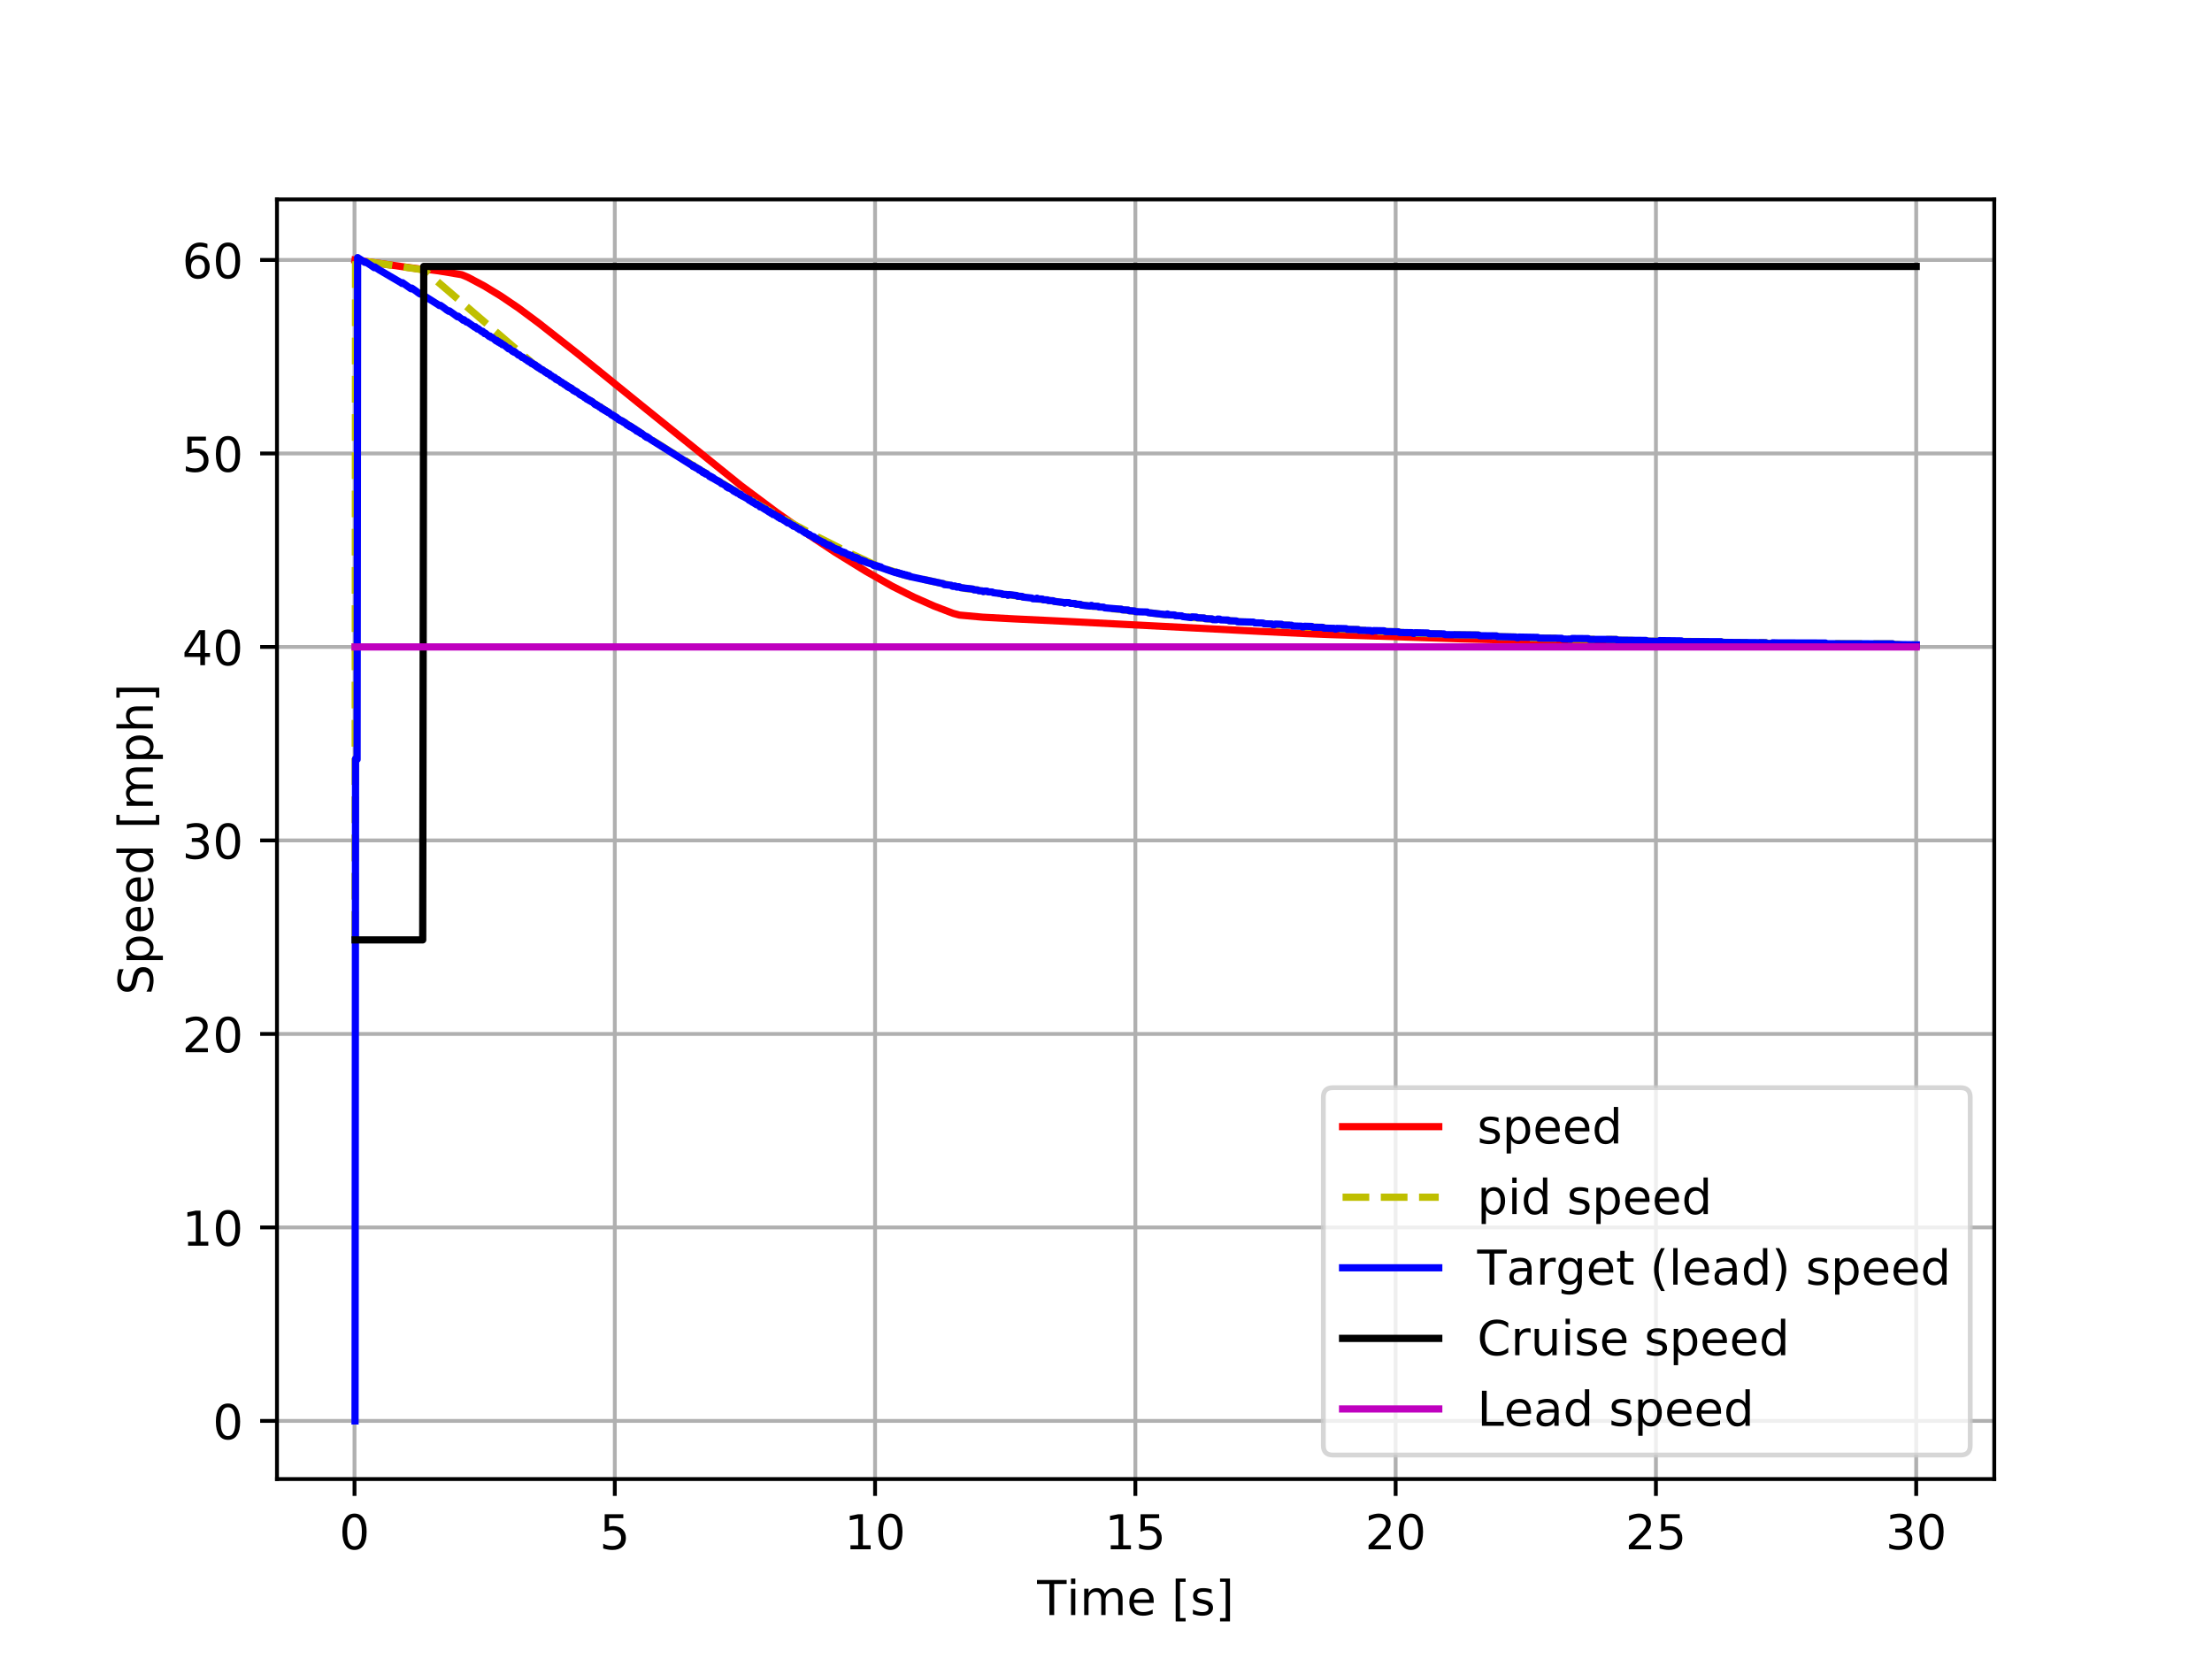 <?xml version="1.0" encoding="utf-8" standalone="no"?>
<!DOCTYPE svg PUBLIC "-//W3C//DTD SVG 1.1//EN"
  "http://www.w3.org/Graphics/SVG/1.1/DTD/svg11.dtd">
<!-- Created with matplotlib (http://matplotlib.org/) -->
<svg height="345pt" version="1.1" viewBox="0 0 460 345" width="460pt" xmlns="http://www.w3.org/2000/svg" xmlns:xlink="http://www.w3.org/1999/xlink">
 <defs>
  <style type="text/css">
*{stroke-linecap:butt;stroke-linejoin:round;}
  </style>
 </defs>
 <g id="figure_1">
  <g id="patch_1">
   <path d="M 0 345.6 
L 460.8 345.6 
L 460.8 0 
L 0 0 
z
" style="fill:#ffffff;"/>
  </g>
  <g id="axes_1">
   <g id="patch_2">
    <path d="M 57.6 307.584 
L 414.72 307.584 
L 414.72 41.472 
L 57.6 41.472 
z
" style="fill:#ffffff;"/>
   </g>
   <g id="matplotlib.axis_1">
    <g id="xtick_1">
     <g id="line2d_1">
      <path clip-path="url(#p22acfefe07)" d="M 73.724 307.584 
L 73.724 41.472 
" style="fill:none;stroke:#b0b0b0;stroke-linecap:square;stroke-width:0.8;"/>
     </g>
     <g id="line2d_2">
      <defs>
       <path d="M 0 0 
L 0 3.5 
" id="m11b804ab9a" style="stroke:#000000;stroke-width:0.8;"/>
      </defs>
      <g>
       <use style="stroke:#000000;stroke-width:0.8;" x="73.724" xlink:href="#m11b804ab9a" y="307.584"/>
      </g>
     </g>
     <g id="text_1">
      <!-- 0 -->
      <defs>
       <path d="M 31.781 66.406 
Q 24.172 66.406 20.328 58.906 
Q 16.5 51.422 16.5 36.375 
Q 16.5 21.391 20.328 13.891 
Q 24.172 6.391 31.781 6.391 
Q 39.453 6.391 43.281 13.891 
Q 47.125 21.391 47.125 36.375 
Q 47.125 51.422 43.281 58.906 
Q 39.453 66.406 31.781 66.406 
z
M 31.781 74.219 
Q 44.047 74.219 50.516 64.516 
Q 56.984 54.828 56.984 36.375 
Q 56.984 17.969 50.516 8.266 
Q 44.047 -1.422 31.781 -1.422 
Q 19.531 -1.422 13.062 8.266 
Q 6.594 17.969 6.594 36.375 
Q 6.594 54.828 13.062 64.516 
Q 19.531 74.219 31.781 74.219 
z
" id="DejaVuSans-30"/>
      </defs>
      <g transform="translate(70.543 322.182)scale(0.1 -0.1)">
       <use xlink:href="#DejaVuSans-30"/>
      </g>
     </g>
    </g>
    <g id="xtick_2">
     <g id="line2d_3">
      <path clip-path="url(#p22acfefe07)" d="M 127.852 307.584 
L 127.852 41.472 
" style="fill:none;stroke:#b0b0b0;stroke-linecap:square;stroke-width:0.8;"/>
     </g>
     <g id="line2d_4">
      <g>
       <use style="stroke:#000000;stroke-width:0.8;" x="127.852" xlink:href="#m11b804ab9a" y="307.584"/>
      </g>
     </g>
     <g id="text_2">
      <!-- 5 -->
      <defs>
       <path d="M 10.797 72.906 
L 49.516 72.906 
L 49.516 64.594 
L 19.828 64.594 
L 19.828 46.734 
Q 21.969 47.469 24.109 47.828 
Q 26.266 48.188 28.422 48.188 
Q 40.625 48.188 47.75 41.5 
Q 54.891 34.812 54.891 23.391 
Q 54.891 11.625 47.562 5.094 
Q 40.234 -1.422 26.906 -1.422 
Q 22.312 -1.422 17.547 -0.641 
Q 12.797 0.141 7.719 1.703 
L 7.719 11.625 
Q 12.109 9.234 16.797 8.062 
Q 21.484 6.891 26.703 6.891 
Q 35.156 6.891 40.078 11.328 
Q 45.016 15.766 45.016 23.391 
Q 45.016 31 40.078 35.438 
Q 35.156 39.891 26.703 39.891 
Q 22.75 39.891 18.812 39.016 
Q 14.891 38.141 10.797 36.281 
z
" id="DejaVuSans-35"/>
      </defs>
      <g transform="translate(124.67 322.182)scale(0.1 -0.1)">
       <use xlink:href="#DejaVuSans-35"/>
      </g>
     </g>
    </g>
    <g id="xtick_3">
     <g id="line2d_5">
      <path clip-path="url(#p22acfefe07)" d="M 181.979 307.584 
L 181.979 41.472 
" style="fill:none;stroke:#b0b0b0;stroke-linecap:square;stroke-width:0.8;"/>
     </g>
     <g id="line2d_6">
      <g>
       <use style="stroke:#000000;stroke-width:0.8;" x="181.979" xlink:href="#m11b804ab9a" y="307.584"/>
      </g>
     </g>
     <g id="text_3">
      <!-- 10 -->
      <defs>
       <path d="M 12.406 8.297 
L 28.516 8.297 
L 28.516 63.922 
L 10.984 60.406 
L 10.984 69.391 
L 28.422 72.906 
L 38.281 72.906 
L 38.281 8.297 
L 54.391 8.297 
L 54.391 0 
L 12.406 0 
z
" id="DejaVuSans-31"/>
      </defs>
      <g transform="translate(175.616 322.182)scale(0.1 -0.1)">
       <use xlink:href="#DejaVuSans-31"/>
       <use x="63.623" xlink:href="#DejaVuSans-30"/>
      </g>
     </g>
    </g>
    <g id="xtick_4">
     <g id="line2d_7">
      <path clip-path="url(#p22acfefe07)" d="M 236.106 307.584 
L 236.106 41.472 
" style="fill:none;stroke:#b0b0b0;stroke-linecap:square;stroke-width:0.8;"/>
     </g>
     <g id="line2d_8">
      <g>
       <use style="stroke:#000000;stroke-width:0.8;" x="236.106" xlink:href="#m11b804ab9a" y="307.584"/>
      </g>
     </g>
     <g id="text_4">
      <!-- 15 -->
      <g transform="translate(229.743 322.182)scale(0.1 -0.1)">
       <use xlink:href="#DejaVuSans-31"/>
       <use x="63.623" xlink:href="#DejaVuSans-35"/>
      </g>
     </g>
    </g>
    <g id="xtick_5">
     <g id="line2d_9">
      <path clip-path="url(#p22acfefe07)" d="M 290.233 307.584 
L 290.233 41.472 
" style="fill:none;stroke:#b0b0b0;stroke-linecap:square;stroke-width:0.8;"/>
     </g>
     <g id="line2d_10">
      <g>
       <use style="stroke:#000000;stroke-width:0.8;" x="290.233" xlink:href="#m11b804ab9a" y="307.584"/>
      </g>
     </g>
     <g id="text_5">
      <!-- 20 -->
      <defs>
       <path d="M 19.188 8.297 
L 53.609 8.297 
L 53.609 0 
L 7.328 0 
L 7.328 8.297 
Q 12.938 14.109 22.625 23.891 
Q 32.328 33.688 34.812 36.531 
Q 39.547 41.844 41.422 45.531 
Q 43.312 49.219 43.312 52.781 
Q 43.312 58.594 39.234 62.25 
Q 35.156 65.922 28.609 65.922 
Q 23.969 65.922 18.812 64.312 
Q 13.672 62.703 7.812 59.422 
L 7.812 69.391 
Q 13.766 71.781 18.938 73 
Q 24.125 74.219 28.422 74.219 
Q 39.75 74.219 46.484 68.547 
Q 53.219 62.891 53.219 53.422 
Q 53.219 48.922 51.531 44.891 
Q 49.859 40.875 45.406 35.406 
Q 44.188 33.984 37.641 27.219 
Q 31.109 20.453 19.188 8.297 
z
" id="DejaVuSans-32"/>
      </defs>
      <g transform="translate(283.871 322.182)scale(0.1 -0.1)">
       <use xlink:href="#DejaVuSans-32"/>
       <use x="63.623" xlink:href="#DejaVuSans-30"/>
      </g>
     </g>
    </g>
    <g id="xtick_6">
     <g id="line2d_11">
      <path clip-path="url(#p22acfefe07)" d="M 344.36 307.584 
L 344.36 41.472 
" style="fill:none;stroke:#b0b0b0;stroke-linecap:square;stroke-width:0.8;"/>
     </g>
     <g id="line2d_12">
      <g>
       <use style="stroke:#000000;stroke-width:0.8;" x="344.36" xlink:href="#m11b804ab9a" y="307.584"/>
      </g>
     </g>
     <g id="text_6">
      <!-- 25 -->
      <g transform="translate(337.998 322.182)scale(0.1 -0.1)">
       <use xlink:href="#DejaVuSans-32"/>
       <use x="63.623" xlink:href="#DejaVuSans-35"/>
      </g>
     </g>
    </g>
    <g id="xtick_7">
     <g id="line2d_13">
      <path clip-path="url(#p22acfefe07)" d="M 398.487 307.584 
L 398.487 41.472 
" style="fill:none;stroke:#b0b0b0;stroke-linecap:square;stroke-width:0.8;"/>
     </g>
     <g id="line2d_14">
      <g>
       <use style="stroke:#000000;stroke-width:0.8;" x="398.487" xlink:href="#m11b804ab9a" y="307.584"/>
      </g>
     </g>
     <g id="text_7">
      <!-- 30 -->
      <defs>
       <path d="M 40.578 39.312 
Q 47.656 37.797 51.625 33 
Q 55.609 28.219 55.609 21.188 
Q 55.609 10.406 48.188 4.484 
Q 40.766 -1.422 27.094 -1.422 
Q 22.516 -1.422 17.656 -0.516 
Q 12.797 0.391 7.625 2.203 
L 7.625 11.719 
Q 11.719 9.328 16.594 8.109 
Q 21.484 6.891 26.812 6.891 
Q 36.078 6.891 40.938 10.547 
Q 45.797 14.203 45.797 21.188 
Q 45.797 27.641 41.281 31.266 
Q 36.766 34.906 28.719 34.906 
L 20.219 34.906 
L 20.219 43.016 
L 29.109 43.016 
Q 36.375 43.016 40.234 45.922 
Q 44.094 48.828 44.094 54.297 
Q 44.094 59.906 40.109 62.906 
Q 36.141 65.922 28.719 65.922 
Q 24.656 65.922 20.016 65.031 
Q 15.375 64.156 9.812 62.312 
L 9.812 71.094 
Q 15.438 72.656 20.344 73.438 
Q 25.25 74.219 29.594 74.219 
Q 40.828 74.219 47.359 69.109 
Q 53.906 64.016 53.906 55.328 
Q 53.906 49.266 50.438 45.094 
Q 46.969 40.922 40.578 39.312 
z
" id="DejaVuSans-33"/>
      </defs>
      <g transform="translate(392.125 322.182)scale(0.1 -0.1)">
       <use xlink:href="#DejaVuSans-33"/>
       <use x="63.623" xlink:href="#DejaVuSans-30"/>
      </g>
     </g>
    </g>
    <g id="text_8">
     <!-- Time [s] -->
     <defs>
      <path d="M -0.297 72.906 
L 61.375 72.906 
L 61.375 64.594 
L 35.5 64.594 
L 35.5 0 
L 25.594 0 
L 25.594 64.594 
L -0.297 64.594 
z
" id="DejaVuSans-54"/>
      <path d="M 9.422 54.688 
L 18.406 54.688 
L 18.406 0 
L 9.422 0 
z
M 9.422 75.984 
L 18.406 75.984 
L 18.406 64.594 
L 9.422 64.594 
z
" id="DejaVuSans-69"/>
      <path d="M 52 44.188 
Q 55.375 50.25 60.062 53.125 
Q 64.75 56 71.094 56 
Q 79.641 56 84.281 50.016 
Q 88.922 44.047 88.922 33.016 
L 88.922 0 
L 79.891 0 
L 79.891 32.719 
Q 79.891 40.578 77.094 44.375 
Q 74.312 48.188 68.609 48.188 
Q 61.625 48.188 57.562 43.547 
Q 53.516 38.922 53.516 30.906 
L 53.516 0 
L 44.484 0 
L 44.484 32.719 
Q 44.484 40.625 41.703 44.406 
Q 38.922 48.188 33.109 48.188 
Q 26.219 48.188 22.156 43.531 
Q 18.109 38.875 18.109 30.906 
L 18.109 0 
L 9.078 0 
L 9.078 54.688 
L 18.109 54.688 
L 18.109 46.188 
Q 21.188 51.219 25.484 53.609 
Q 29.781 56 35.688 56 
Q 41.656 56 45.828 52.969 
Q 50 49.953 52 44.188 
z
" id="DejaVuSans-6d"/>
      <path d="M 56.203 29.594 
L 56.203 25.203 
L 14.891 25.203 
Q 15.484 15.922 20.484 11.062 
Q 25.484 6.203 34.422 6.203 
Q 39.594 6.203 44.453 7.469 
Q 49.312 8.734 54.109 11.281 
L 54.109 2.781 
Q 49.266 0.734 44.188 -0.344 
Q 39.109 -1.422 33.891 -1.422 
Q 20.797 -1.422 13.156 6.188 
Q 5.516 13.812 5.516 26.812 
Q 5.516 40.234 12.766 48.109 
Q 20.016 56 32.328 56 
Q 43.359 56 49.781 48.891 
Q 56.203 41.797 56.203 29.594 
z
M 47.219 32.234 
Q 47.125 39.594 43.094 43.984 
Q 39.062 48.391 32.422 48.391 
Q 24.906 48.391 20.391 44.141 
Q 15.875 39.891 15.188 32.172 
z
" id="DejaVuSans-65"/>
      <path id="DejaVuSans-20"/>
      <path d="M 8.594 75.984 
L 29.297 75.984 
L 29.297 69 
L 17.578 69 
L 17.578 -6.203 
L 29.297 -6.203 
L 29.297 -13.188 
L 8.594 -13.188 
z
" id="DejaVuSans-5b"/>
      <path d="M 44.281 53.078 
L 44.281 44.578 
Q 40.484 46.531 36.375 47.5 
Q 32.281 48.484 27.875 48.484 
Q 21.188 48.484 17.844 46.438 
Q 14.5 44.391 14.5 40.281 
Q 14.5 37.156 16.891 35.375 
Q 19.281 33.594 26.516 31.984 
L 29.594 31.297 
Q 39.156 29.25 43.188 25.516 
Q 47.219 21.781 47.219 15.094 
Q 47.219 7.469 41.188 3.016 
Q 35.156 -1.422 24.609 -1.422 
Q 20.219 -1.422 15.453 -0.562 
Q 10.688 0.297 5.422 2 
L 5.422 11.281 
Q 10.406 8.688 15.234 7.391 
Q 20.062 6.109 24.812 6.109 
Q 31.156 6.109 34.562 8.281 
Q 37.984 10.453 37.984 14.406 
Q 37.984 18.062 35.516 20.016 
Q 33.062 21.969 24.703 23.781 
L 21.578 24.516 
Q 13.234 26.266 9.516 29.906 
Q 5.812 33.547 5.812 39.891 
Q 5.812 47.609 11.281 51.797 
Q 16.75 56 26.812 56 
Q 31.781 56 36.172 55.266 
Q 40.578 54.547 44.281 53.078 
z
" id="DejaVuSans-73"/>
      <path d="M 30.422 75.984 
L 30.422 -13.188 
L 9.719 -13.188 
L 9.719 -6.203 
L 21.391 -6.203 
L 21.391 69 
L 9.719 69 
L 9.719 75.984 
z
" id="DejaVuSans-5d"/>
     </defs>
     <g transform="translate(215.677 335.861)scale(0.1 -0.1)">
      <use xlink:href="#DejaVuSans-54"/>
      <use x="61.037" xlink:href="#DejaVuSans-69"/>
      <use x="88.82" xlink:href="#DejaVuSans-6d"/>
      <use x="186.232" xlink:href="#DejaVuSans-65"/>
      <use x="247.756" xlink:href="#DejaVuSans-20"/>
      <use x="279.543" xlink:href="#DejaVuSans-5b"/>
      <use x="318.557" xlink:href="#DejaVuSans-73"/>
      <use x="370.656" xlink:href="#DejaVuSans-5d"/>
     </g>
    </g>
   </g>
   <g id="matplotlib.axis_2">
    <g id="ytick_1">
     <g id="line2d_15">
      <path clip-path="url(#p22acfefe07)" d="M 57.6 295.488 
L 414.72 295.488 
" style="fill:none;stroke:#b0b0b0;stroke-linecap:square;stroke-width:0.8;"/>
     </g>
     <g id="line2d_16">
      <defs>
       <path d="M 0 0 
L -3.5 0 
" id="mf31115a137" style="stroke:#000000;stroke-width:0.8;"/>
      </defs>
      <g>
       <use style="stroke:#000000;stroke-width:0.8;" x="57.6" xlink:href="#mf31115a137" y="295.488"/>
      </g>
     </g>
     <g id="text_9">
      <!-- 0 -->
      <g transform="translate(44.237 299.287)scale(0.1 -0.1)">
       <use xlink:href="#DejaVuSans-30"/>
      </g>
     </g>
    </g>
    <g id="ytick_2">
     <g id="line2d_17">
      <path clip-path="url(#p22acfefe07)" d="M 57.6 255.25 
L 414.72 255.25 
" style="fill:none;stroke:#b0b0b0;stroke-linecap:square;stroke-width:0.8;"/>
     </g>
     <g id="line2d_18">
      <g>
       <use style="stroke:#000000;stroke-width:0.8;" x="57.6" xlink:href="#mf31115a137" y="255.25"/>
      </g>
     </g>
     <g id="text_10">
      <!-- 10 -->
      <g transform="translate(37.875 259.049)scale(0.1 -0.1)">
       <use xlink:href="#DejaVuSans-31"/>
       <use x="63.623" xlink:href="#DejaVuSans-30"/>
      </g>
     </g>
    </g>
    <g id="ytick_3">
     <g id="line2d_19">
      <path clip-path="url(#p22acfefe07)" d="M 57.6 215.012 
L 414.72 215.012 
" style="fill:none;stroke:#b0b0b0;stroke-linecap:square;stroke-width:0.8;"/>
     </g>
     <g id="line2d_20">
      <g>
       <use style="stroke:#000000;stroke-width:0.8;" x="57.6" xlink:href="#mf31115a137" y="215.012"/>
      </g>
     </g>
     <g id="text_11">
      <!-- 20 -->
      <g transform="translate(37.875 218.811)scale(0.1 -0.1)">
       <use xlink:href="#DejaVuSans-32"/>
       <use x="63.623" xlink:href="#DejaVuSans-30"/>
      </g>
     </g>
    </g>
    <g id="ytick_4">
     <g id="line2d_21">
      <path clip-path="url(#p22acfefe07)" d="M 57.6 174.773 
L 414.72 174.773 
" style="fill:none;stroke:#b0b0b0;stroke-linecap:square;stroke-width:0.8;"/>
     </g>
     <g id="line2d_22">
      <g>
       <use style="stroke:#000000;stroke-width:0.8;" x="57.6" xlink:href="#mf31115a137" y="174.773"/>
      </g>
     </g>
     <g id="text_12">
      <!-- 30 -->
      <g transform="translate(37.875 178.573)scale(0.1 -0.1)">
       <use xlink:href="#DejaVuSans-33"/>
       <use x="63.623" xlink:href="#DejaVuSans-30"/>
      </g>
     </g>
    </g>
    <g id="ytick_5">
     <g id="line2d_23">
      <path clip-path="url(#p22acfefe07)" d="M 57.6 134.535 
L 414.72 134.535 
" style="fill:none;stroke:#b0b0b0;stroke-linecap:square;stroke-width:0.8;"/>
     </g>
     <g id="line2d_24">
      <g>
       <use style="stroke:#000000;stroke-width:0.8;" x="57.6" xlink:href="#mf31115a137" y="134.535"/>
      </g>
     </g>
     <g id="text_13">
      <!-- 40 -->
      <defs>
       <path d="M 37.797 64.312 
L 12.891 25.391 
L 37.797 25.391 
z
M 35.203 72.906 
L 47.609 72.906 
L 47.609 25.391 
L 58.016 25.391 
L 58.016 17.188 
L 47.609 17.188 
L 47.609 0 
L 37.797 0 
L 37.797 17.188 
L 4.891 17.188 
L 4.891 26.703 
z
" id="DejaVuSans-34"/>
      </defs>
      <g transform="translate(37.875 138.334)scale(0.1 -0.1)">
       <use xlink:href="#DejaVuSans-34"/>
       <use x="63.623" xlink:href="#DejaVuSans-30"/>
      </g>
     </g>
    </g>
    <g id="ytick_6">
     <g id="line2d_25">
      <path clip-path="url(#p22acfefe07)" d="M 57.6 94.297 
L 414.72 94.297 
" style="fill:none;stroke:#b0b0b0;stroke-linecap:square;stroke-width:0.8;"/>
     </g>
     <g id="line2d_26">
      <g>
       <use style="stroke:#000000;stroke-width:0.8;" x="57.6" xlink:href="#mf31115a137" y="94.297"/>
      </g>
     </g>
     <g id="text_14">
      <!-- 50 -->
      <g transform="translate(37.875 98.096)scale(0.1 -0.1)">
       <use xlink:href="#DejaVuSans-35"/>
       <use x="63.623" xlink:href="#DejaVuSans-30"/>
      </g>
     </g>
    </g>
    <g id="ytick_7">
     <g id="line2d_27">
      <path clip-path="url(#p22acfefe07)" d="M 57.6 54.059 
L 414.72 54.059 
" style="fill:none;stroke:#b0b0b0;stroke-linecap:square;stroke-width:0.8;"/>
     </g>
     <g id="line2d_28">
      <g>
       <use style="stroke:#000000;stroke-width:0.8;" x="57.6" xlink:href="#mf31115a137" y="54.059"/>
      </g>
     </g>
     <g id="text_15">
      <!-- 60 -->
      <defs>
       <path d="M 33.016 40.375 
Q 26.375 40.375 22.484 35.828 
Q 18.609 31.297 18.609 23.391 
Q 18.609 15.531 22.484 10.953 
Q 26.375 6.391 33.016 6.391 
Q 39.656 6.391 43.531 10.953 
Q 47.406 15.531 47.406 23.391 
Q 47.406 31.297 43.531 35.828 
Q 39.656 40.375 33.016 40.375 
z
M 52.594 71.297 
L 52.594 62.312 
Q 48.875 64.062 45.094 64.984 
Q 41.312 65.922 37.594 65.922 
Q 27.828 65.922 22.672 59.328 
Q 17.531 52.734 16.797 39.406 
Q 19.672 43.656 24.016 45.922 
Q 28.375 48.188 33.594 48.188 
Q 44.578 48.188 50.953 41.516 
Q 57.328 34.859 57.328 23.391 
Q 57.328 12.156 50.688 5.359 
Q 44.047 -1.422 33.016 -1.422 
Q 20.359 -1.422 13.672 8.266 
Q 6.984 17.969 6.984 36.375 
Q 6.984 53.656 15.188 63.938 
Q 23.391 74.219 37.203 74.219 
Q 40.922 74.219 44.703 73.484 
Q 48.484 72.75 52.594 71.297 
z
" id="DejaVuSans-36"/>
      </defs>
      <g transform="translate(37.875 57.858)scale(0.1 -0.1)">
       <use xlink:href="#DejaVuSans-36"/>
       <use x="63.623" xlink:href="#DejaVuSans-30"/>
      </g>
     </g>
    </g>
    <g id="text_16">
     <!-- Speed [mph] -->
     <defs>
      <path d="M 53.516 70.516 
L 53.516 60.891 
Q 47.906 63.578 42.922 64.891 
Q 37.938 66.219 33.297 66.219 
Q 25.25 66.219 20.875 63.094 
Q 16.5 59.969 16.5 54.203 
Q 16.5 49.359 19.406 46.891 
Q 22.312 44.438 30.422 42.922 
L 36.375 41.703 
Q 47.406 39.594 52.656 34.297 
Q 57.906 29 57.906 20.125 
Q 57.906 9.516 50.797 4.047 
Q 43.703 -1.422 29.984 -1.422 
Q 24.812 -1.422 18.969 -0.25 
Q 13.141 0.922 6.891 3.219 
L 6.891 13.375 
Q 12.891 10.016 18.656 8.297 
Q 24.422 6.594 29.984 6.594 
Q 38.422 6.594 43.016 9.906 
Q 47.609 13.234 47.609 19.391 
Q 47.609 24.75 44.312 27.781 
Q 41.016 30.812 33.5 32.328 
L 27.484 33.5 
Q 16.453 35.688 11.516 40.375 
Q 6.594 45.062 6.594 53.422 
Q 6.594 63.094 13.406 68.656 
Q 20.219 74.219 32.172 74.219 
Q 37.312 74.219 42.625 73.281 
Q 47.953 72.359 53.516 70.516 
z
" id="DejaVuSans-53"/>
      <path d="M 18.109 8.203 
L 18.109 -20.797 
L 9.078 -20.797 
L 9.078 54.688 
L 18.109 54.688 
L 18.109 46.391 
Q 20.953 51.266 25.266 53.625 
Q 29.594 56 35.594 56 
Q 45.562 56 51.781 48.094 
Q 58.016 40.188 58.016 27.297 
Q 58.016 14.406 51.781 6.484 
Q 45.562 -1.422 35.594 -1.422 
Q 29.594 -1.422 25.266 0.953 
Q 20.953 3.328 18.109 8.203 
z
M 48.688 27.297 
Q 48.688 37.203 44.609 42.844 
Q 40.531 48.484 33.406 48.484 
Q 26.266 48.484 22.188 42.844 
Q 18.109 37.203 18.109 27.297 
Q 18.109 17.391 22.188 11.75 
Q 26.266 6.109 33.406 6.109 
Q 40.531 6.109 44.609 11.75 
Q 48.688 17.391 48.688 27.297 
z
" id="DejaVuSans-70"/>
      <path d="M 45.406 46.391 
L 45.406 75.984 
L 54.391 75.984 
L 54.391 0 
L 45.406 0 
L 45.406 8.203 
Q 42.578 3.328 38.25 0.953 
Q 33.938 -1.422 27.875 -1.422 
Q 17.969 -1.422 11.734 6.484 
Q 5.516 14.406 5.516 27.297 
Q 5.516 40.188 11.734 48.094 
Q 17.969 56 27.875 56 
Q 33.938 56 38.25 53.625 
Q 42.578 51.266 45.406 46.391 
z
M 14.797 27.297 
Q 14.797 17.391 18.875 11.75 
Q 22.953 6.109 30.078 6.109 
Q 37.203 6.109 41.297 11.75 
Q 45.406 17.391 45.406 27.297 
Q 45.406 37.203 41.297 42.844 
Q 37.203 48.484 30.078 48.484 
Q 22.953 48.484 18.875 42.844 
Q 14.797 37.203 14.797 27.297 
z
" id="DejaVuSans-64"/>
      <path d="M 54.891 33.016 
L 54.891 0 
L 45.906 0 
L 45.906 32.719 
Q 45.906 40.484 42.875 44.328 
Q 39.844 48.188 33.797 48.188 
Q 26.516 48.188 22.312 43.547 
Q 18.109 38.922 18.109 30.906 
L 18.109 0 
L 9.078 0 
L 9.078 75.984 
L 18.109 75.984 
L 18.109 46.188 
Q 21.344 51.125 25.703 53.562 
Q 30.078 56 35.797 56 
Q 45.219 56 50.047 50.172 
Q 54.891 44.344 54.891 33.016 
z
" id="DejaVuSans-68"/>
     </defs>
     <g transform="translate(31.795 206.908)rotate(-90)scale(0.1 -0.1)">
      <use xlink:href="#DejaVuSans-53"/>
      <use x="63.477" xlink:href="#DejaVuSans-70"/>
      <use x="126.953" xlink:href="#DejaVuSans-65"/>
      <use x="188.477" xlink:href="#DejaVuSans-65"/>
      <use x="250" xlink:href="#DejaVuSans-64"/>
      <use x="313.477" xlink:href="#DejaVuSans-20"/>
      <use x="345.264" xlink:href="#DejaVuSans-5b"/>
      <use x="384.277" xlink:href="#DejaVuSans-6d"/>
      <use x="481.689" xlink:href="#DejaVuSans-70"/>
      <use x="545.166" xlink:href="#DejaVuSans-68"/>
      <use x="608.545" xlink:href="#DejaVuSans-5d"/>
     </g>
    </g>
   </g>
   <g id="line2d_29">
    <path clip-path="url(#p22acfefe07)" d="M 73.833 54.075 
L 88.555 56.133 
L 89.638 56.119 
L 91.153 56.317 
L 96.025 57.128 
L 97.324 57.674 
L 100.68 59.458 
L 104.144 61.562 
L 107.825 64.057 
L 112.046 67.198 
L 120.274 73.669 
L 132.723 83.755 
L 154.049 100.962 
L 161.41 106.469 
L 167.797 110.968 
L 173.643 114.837 
L 180.03 118.779 
L 185.551 121.914 
L 189.99 124.15 
L 194.211 126.019 
L 198.217 127.555 
L 199.516 127.906 
L 204.387 128.348 
L 210.883 128.699 
L 221.816 129.224 
L 261.979 131.295 
L 271.505 131.759 
L 276.593 131.963 
L 303.548 132.845 
L 327.364 133.433 
L 333.751 133.502 
L 343.278 133.64 
L 348.582 133.766 
L 388.311 134.111 
L 396.972 134.175 
L 398.487 134.203 
L 398.487 134.203 
" style="fill:none;stroke:#ff0000;stroke-linecap:square;stroke-width:1.5;"/>
   </g>
   <g id="line2d_30">
    <path clip-path="url(#p22acfefe07)" d="M 73.833 195.02 
L 73.941 54.082 
L 74.049 54.082 
L 74.807 54.181 
L 76.106 54.38 
L 76.864 54.479 
L 78.271 54.703 
L 79.029 54.802 
L 80.328 55.001 
L 81.086 55.1 
L 82.385 55.299 
L 83.143 55.398 
L 84.442 55.597 
L 85.199 55.697 
L 86.498 55.895 
L 87.256 55.995 
L 88.339 56.302 
L 93.86 61.036 
L 94.076 61.224 
L 111.18 75.894 
L 111.505 76.108 
L 112.371 76.702 
L 112.804 76.946 
L 113.346 77.298 
L 114.103 77.798 
L 114.428 78.007 
L 115.186 78.491 
L 115.511 78.675 
L 116.268 79.186 
L 116.593 79.392 
L 117.351 79.896 
L 117.676 80.086 
L 118.433 80.583 
L 118.867 80.817 
L 119.841 81.494 
L 120.274 81.705 
L 121.248 82.382 
L 121.681 82.61 
L 121.898 82.781 
L 122.655 83.285 
L 123.088 83.511 
L 124.387 84.4 
L 124.82 84.625 
L 126.12 85.489 
L 126.444 85.681 
L 126.769 85.883 
L 127.852 86.601 
L 128.176 86.791 
L 128.609 87.079 
L 129.584 87.714 
L 130.017 87.926 
L 131.641 89.005 
L 132.074 89.24 
L 133.697 90.309 
L 134.022 90.488 
L 135.754 91.604 
L 136.187 91.87 
L 137.27 92.535 
L 139.543 93.988 
L 139.868 94.164 
L 141.925 95.444 
L 142.249 95.612 
L 145.389 97.595 
L 145.822 97.844 
L 149.719 100.223 
L 155.132 103.454 
L 162.06 107.413 
L 169.205 111.241 
L 176.999 115.16 
L 182.412 117.674 
L 183.927 118.271 
L 185.443 118.707 
L 186.309 118.994 
L 186.634 119.097 
L 187.824 119.525 
L 188.257 119.646 
L 199.408 122.108 
L 200.165 122.235 
L 200.815 122.399 
L 201.789 122.479 
L 203.305 122.695 
L 203.954 122.87 
L 205.362 123.043 
L 205.795 123.096 
L 206.552 123.205 
L 206.985 123.276 
L 207.527 123.378 
L 207.96 123.451 
L 208.501 123.553 
L 208.934 123.626 
L 210.341 123.75 
L 210.774 123.831 
L 211.64 123.943 
L 211.965 124.004 
L 212.723 124.113 
L 213.048 124.179 
L 213.697 124.286 
L 214.13 124.356 
L 214.78 124.461 
L 215.213 124.531 
L 216.945 124.675 
L 217.27 124.734 
L 218.027 124.842 
L 218.46 124.911 
L 219.218 125.019 
L 219.543 125.085 
L 220.301 125.194 
L 220.626 125.26 
L 222.358 125.394 
L 222.791 125.479 
L 224.739 125.726 
L 225.28 125.842 
L 226.038 125.952 
L 226.471 126.029 
L 228.42 126.133 
L 228.853 126.246 
L 229.719 126.356 
L 230.044 126.422 
L 230.91 126.532 
L 231.343 126.61 
L 233.291 126.744 
L 233.724 126.839 
L 234.807 126.95 
L 235.132 127.016 
L 236.106 127.137 
L 236.539 127.205 
L 238.271 127.27 
L 238.812 127.368 
L 239.137 127.434 
L 240.22 127.554 
L 240.544 127.621 
L 241.627 127.743 
L 242.06 127.812 
L 244.333 127.927 
L 244.766 128.04 
L 245.849 128.115 
L 246.282 128.229 
L 247.364 128.315 
L 247.906 128.432 
L 250.504 128.559 
L 250.937 128.674 
L 252.128 128.748 
L 252.561 128.863 
L 255.483 128.991 
L 255.916 129.105 
L 257.215 129.18 
L 257.648 129.294 
L 260.788 129.422 
L 261.221 129.536 
L 262.736 129.611 
L 263.169 129.725 
L 264.577 129.813 
L 265.01 129.928 
L 268.582 130.021 
L 269.123 130.183 
L 270.747 130.27 
L 271.18 130.372 
L 275.077 130.466 
L 275.619 130.627 
L 277.567 130.721 
L 278 130.817 
L 282.439 130.923 
L 282.98 131.071 
L 284.063 131.099 
L 285.145 131.173 
L 285.578 131.274 
L 290.774 131.379 
L 291.316 131.529 
L 293.805 131.618 
L 294.238 131.714 
L 300.301 131.825 
L 300.842 131.973 
L 307.445 132.053 
L 307.987 132.201 
L 311.343 132.29 
L 311.776 132.404 
L 315.24 132.472 
L 315.781 132.621 
L 323.034 132.727 
L 324.008 132.74 
L 324.983 132.837 
L 325.307 132.902 
L 336.133 132.982 
L 336.674 133.13 
L 342.412 133.232 
L 342.845 133.333 
L 357.892 133.439 
L 358.433 133.583 
L 367.202 133.655 
L 367.743 133.805 
L 393.616 133.896 
L 394.157 134.032 
L 398.487 134.1 
L 398.487 134.1 
" style="fill:none;stroke:#bfbf00;stroke-dasharray:5.55,2.4;stroke-dashoffset:0;stroke-width:1.5;"/>
   </g>
   <g id="line2d_31">
    <path clip-path="url(#p22acfefe07)" d="M 73.833 295.488 
L 73.941 157.797 
L 73.941 157.797 
L 73.941 157.797 
L 74.266 157.921 
L 74.374 53.568 
L 74.482 53.651 
L 75.673 54.408 
L 75.89 54.571 
L 75.998 54.448 
L 77.189 55.212 
L 77.622 55.522 
L 77.838 55.668 
L 77.946 55.522 
L 78.921 56.171 
L 83.467 58.834 
L 83.576 58.941 
L 83.684 58.779 
L 84.225 59.165 
L 85.416 60.013 
L 85.524 60.058 
L 85.632 59.914 
L 86.607 60.597 
L 86.823 60.77 
L 87.04 60.926 
L 87.365 61.146 
L 87.581 61.049 
L 88.014 61.427 
L 88.231 61.537 
L 91.153 63.378 
L 91.37 63.539 
L 91.586 63.493 
L 92.236 63.948 
L 92.452 64.11 
L 92.885 64.452 
L 93.318 64.73 
L 93.427 64.638 
L 94.401 65.33 
L 94.618 65.495 
L 95.159 65.892 
L 95.267 65.753 
L 96.35 66.609 
L 96.458 66.471 
L 96.891 66.878 
L 96.999 66.965 
L 97.107 66.895 
L 98.623 67.968 
L 98.731 68.055 
L 98.839 67.936 
L 99.272 68.405 
L 99.381 68.305 
L 100.247 68.991 
L 100.355 68.891 
L 100.788 69.383 
L 100.896 69.266 
L 101.762 69.996 
L 101.871 69.879 
L 102.195 70.234 
L 102.304 70.136 
L 103.17 70.892 
L 103.278 70.776 
L 103.603 71.152 
L 103.711 71.037 
L 104.036 71.395 
L 104.144 71.298 
L 104.469 71.675 
L 104.577 71.614 
L 105.01 71.896 
L 105.768 72.541 
L 105.876 72.428 
L 106.634 73.095 
L 106.742 73 
L 106.959 73.273 
L 107.067 73.179 
L 107.825 73.852 
L 107.933 73.758 
L 108.582 74.343 
L 108.691 74.25 
L 109.34 74.783 
L 109.448 74.747 
L 109.773 75.096 
L 109.881 75.004 
L 110.098 75.282 
L 110.206 75.19 
L 110.531 75.599 
L 110.639 75.507 
L 110.856 75.747 
L 110.964 75.713 
L 111.18 75.954 
L 111.289 75.863 
L 111.613 76.273 
L 111.722 76.182 
L 111.938 76.482 
L 112.046 76.392 
L 112.371 76.746 
L 112.48 76.732 
L 112.696 76.957 
L 112.804 76.884 
L 113.454 77.452 
L 113.562 77.363 
L 113.779 77.666 
L 113.887 77.577 
L 114.103 77.821 
L 114.212 77.733 
L 114.536 78.168 
L 114.645 78.08 
L 115.186 78.543 
L 115.294 78.455 
L 115.619 78.893 
L 115.727 78.806 
L 115.944 79.052 
L 116.052 78.965 
L 116.485 79.319 
L 116.701 79.566 
L 116.81 79.48 
L 117.243 79.836 
L 117.351 79.951 
L 117.459 79.884 
L 117.784 80.247 
L 117.892 80.18 
L 118.109 80.491 
L 118.217 80.407 
L 118.433 80.656 
L 118.542 80.572 
L 118.758 80.821 
L 118.867 80.755 
L 119.191 81.185 
L 119.3 81.119 
L 119.516 81.369 
L 119.624 81.286 
L 119.841 81.537 
L 119.949 81.472 
L 120.599 82.075 
L 120.707 82.01 
L 120.923 82.263 
L 121.032 82.181 
L 121.248 82.434 
L 121.356 82.37 
L 121.573 82.689 
L 121.681 82.608 
L 121.898 82.862 
L 122.006 82.998 
L 122.114 82.917 
L 122.331 83.172 
L 122.439 83.109 
L 122.655 83.364 
L 122.764 83.284 
L 122.98 83.54 
L 123.088 83.478 
L 123.738 84.115 
L 123.846 84.037 
L 124.063 84.293 
L 124.171 84.233 
L 124.712 84.688 
L 124.82 84.611 
L 125.145 85.007 
L 125.254 84.931 
L 125.47 85.189 
L 125.578 85.131 
L 125.795 85.39 
L 125.903 85.314 
L 126.12 85.574 
L 126.228 85.516 
L 126.444 85.776 
L 126.553 85.719 
L 127.202 86.306 
L 127.31 86.232 
L 127.527 86.494 
L 127.635 86.438 
L 127.852 86.7 
L 127.96 86.628 
L 128.176 86.908 
L 128.285 86.835 
L 128.609 87.239 
L 128.718 87.168 
L 128.934 87.432 
L 129.151 87.446 
L 129.259 87.57 
L 129.367 87.516 
L 129.584 87.781 
L 129.692 87.711 
L 129.908 87.976 
L 130.017 87.924 
L 130.341 88.331 
L 130.45 88.262 
L 130.666 88.529 
L 130.774 88.477 
L 130.991 88.745 
L 131.099 88.603 
L 131.316 88.887 
L 131.424 88.82 
L 131.641 89.088 
L 131.749 89.038 
L 131.965 89.307 
L 132.074 89.24 
L 132.398 89.653 
L 132.507 89.529 
L 132.723 89.799 
L 132.831 89.733 
L 133.048 90.004 
L 133.156 89.956 
L 133.373 90.227 
L 133.481 90.163 
L 134.022 90.584 
L 134.13 90.729 
L 134.239 90.665 
L 134.455 90.956 
L 134.563 90.815 
L 134.78 91.089 
L 134.888 91.044 
L 135.321 91.403 
L 143.981 96.828 
L 144.09 96.983 
L 144.198 96.849 
L 144.415 97.142 
L 144.631 97.164 
L 144.739 97.319 
L 144.848 97.277 
L 145.064 97.48 
L 145.172 97.455 
L 145.389 97.751 
L 145.497 97.634 
L 145.822 97.979 
L 145.93 97.955 
L 146.147 98.253 
L 146.255 98.121 
L 146.471 98.419 
L 146.58 98.303 
L 146.796 98.603 
L 146.904 98.471 
L 147.229 98.751 
L 147.446 98.957 
L 147.554 99.1 
L 147.662 98.984 
L 147.879 99.286 
L 147.987 99.156 
L 148.203 99.459 
L 148.312 99.344 
L 148.636 99.695 
L 148.745 99.678 
L 148.961 99.885 
L 149.069 99.853 
L 149.286 100.061 
L 149.394 100.03 
L 149.611 100.238 
L 149.719 100.223 
L 150.044 100.577 
L 150.26 100.611 
L 150.477 100.745 
L 150.91 100.989 
L 151.126 101.284 
L 151.235 101.172 
L 151.451 101.484 
L 151.559 101.357 
L 151.776 101.567 
L 151.884 101.543 
L 152.101 101.753 
L 152.209 101.746 
L 152.534 102.106 
L 152.642 101.981 
L 152.858 102.296 
L 152.967 102.171 
L 153.291 102.548 
L 153.508 102.574 
L 153.724 102.724 
L 153.833 102.768 
L 153.941 102.935 
L 154.049 102.811 
L 154.374 103.176 
L 154.59 103.22 
L 154.807 103.375 
L 155.348 103.664 
L 155.565 103.821 
L 155.673 103.865 
L 155.781 104.035 
L 155.889 103.913 
L 156.214 104.283 
L 156.431 104.333 
L 156.539 104.489 
L 156.647 104.369 
L 156.972 104.741 
L 157.189 104.792 
L 157.297 104.95 
L 157.405 104.83 
L 157.622 105.046 
L 157.838 105.086 
L 158.055 105.418 
L 158.163 105.299 
L 158.379 105.516 
L 158.596 105.558 
L 158.812 105.775 
L 159.029 105.818 
L 159.137 105.98 
L 159.245 105.877 
L 159.57 106.243 
L 159.787 106.302 
L 159.895 106.465 
L 160.003 106.349 
L 160.328 106.732 
L 160.436 106.617 
L 160.761 107.001 
L 160.869 106.886 
L 161.086 107.092 
L 161.302 107.157 
L 161.519 107.364 
L 161.735 107.417 
L 161.843 107.597 
L 161.952 107.484 
L 162.276 107.86 
L 162.385 107.748 
L 162.601 107.97 
L 162.818 108.027 
L 163.034 108.236 
L 163.251 108.295 
L 163.467 108.519 
L 163.684 108.579 
L 163.792 108.75 
L 164.009 108.68 
L 164.225 108.892 
L 164.442 108.968 
L 164.658 109.18 
L 164.875 109.246 
L 164.983 109.42 
L 165.091 109.312 
L 165.308 109.526 
L 165.632 109.633 
L 165.849 109.86 
L 166.065 109.93 
L 166.282 110.145 
L 166.39 110.04 
L 166.607 110.255 
L 166.823 110.33 
L 167.04 110.546 
L 167.364 110.659 
L 167.473 110.84 
L 167.581 110.737 
L 167.797 110.955 
L 168.122 111.072 
L 168.23 111.254 
L 168.339 111.154 
L 168.555 111.373 
L 168.88 111.493 
L 169.096 111.701 
L 169.205 111.603 
L 169.529 112.008 
L 169.746 111.945 
L 169.963 112.166 
L 171.045 112.705 
L 171.262 112.926 
L 171.37 112.826 
L 171.586 113.048 
L 171.911 113.157 
L 172.019 113.343 
L 172.236 113.279 
L 172.452 113.488 
L 172.561 113.388 
L 172.777 113.61 
L 173.102 113.719 
L 173.318 113.941 
L 173.751 114.087 
L 173.86 114.272 
L 174.076 114.208 
L 174.293 114.418 
L 174.401 114.317 
L 174.617 114.539 
L 175.05 114.685 
L 175.159 114.871 
L 175.375 114.794 
L 175.592 115.004 
L 175.7 114.903 
L 175.917 115.125 
L 176.35 115.271 
L 176.458 115.445 
L 176.674 115.38 
L 176.891 115.59 
L 176.999 115.489 
L 177.216 115.699 
L 177.324 115.736 
L 177.432 115.922 
L 177.649 115.845 
L 177.865 116.055 
L 178.082 115.954 
L 178.298 116.201 
L 178.406 116.095 
L 178.623 116.31 
L 178.731 116.346 
L 178.839 116.52 
L 179.056 116.455 
L 179.164 116.48 
L 179.272 116.666 
L 179.489 116.588 
L 179.705 116.799 
L 179.922 116.734 
L 180.138 116.945 
L 181.329 117.32 
L 181.437 117.357 
L 181.654 117.568 
L 181.87 117.49 
L 182.087 117.701 
L 182.304 117.623 
L 182.52 117.834 
L 182.628 117.871 
L 182.737 117.756 
L 182.953 117.967 
L 183.061 118.004 
L 183.17 117.889 
L 183.386 118.1 
L 186.201 119.077 
L 186.417 118.985 
L 186.634 119.197 
L 186.742 119.222 
L 186.85 119.106 
L 187.067 119.318 
L 187.283 119.367 
L 187.391 119.264 
L 187.608 119.463 
L 187.824 119.525 
L 187.933 119.409 
L 188.149 119.609 
L 188.366 119.671 
L 188.474 119.555 
L 188.691 119.754 
L 188.907 119.816 
L 189.015 119.7 
L 189.232 119.899 
L 196.052 121.362 
L 196.16 121.374 
L 196.377 121.574 
L 197.784 121.703 
L 198 121.89 
L 198.217 121.941 
L 198.433 121.836 
L 198.65 121.874 
L 198.866 122.061 
L 199.083 122.099 
L 199.299 121.994 
L 199.516 122.032 
L 199.732 122.207 
L 202.331 122.502 
L 202.547 122.664 
L 203.305 122.689 
L 203.521 122.851 
L 204.279 122.877 
L 204.496 123.039 
L 204.712 122.908 
L 205.253 122.921 
L 205.47 123.083 
L 206.336 123.108 
L 206.552 123.258 
L 208.285 123.458 
L 208.501 123.608 
L 209.367 123.634 
L 209.584 123.796 
L 209.8 123.651 
L 211.424 123.839 
L 211.64 124.001 
L 212.506 124.014 
L 212.723 124.164 
L 214.563 124.365 
L 214.78 124.514 
L 215.538 124.54 
L 215.646 124.394 
L 215.862 124.557 
L 216.728 124.57 
L 216.945 124.732 
L 217.811 124.745 
L 218.027 124.894 
L 219.002 124.92 
L 219.218 125.07 
L 221.167 125.284 
L 221.383 125.433 
L 221.6 125.3 
L 222.358 125.326 
L 222.574 125.475 
L 223.548 125.501 
L 223.765 125.651 
L 224.631 125.677 
L 224.847 125.826 
L 226.688 126.028 
L 226.904 125.894 
L 227.013 125.894 
L 227.229 126.056 
L 228.312 126.082 
L 228.528 126.232 
L 229.502 126.258 
L 229.719 126.407 
L 232.75 126.663 
L 233.183 126.676 
L 233.4 126.826 
L 234.59 126.852 
L 234.807 127.014 
L 235.889 127.04 
L 236.106 127.19 
L 237.405 127.244 
L 238.596 127.27 
L 238.812 127.419 
L 242.493 127.823 
L 242.709 127.688 
L 242.818 127.688 
L 243.034 127.851 
L 244.225 127.877 
L 244.441 128.026 
L 245.632 128.066 
L 245.741 128.066 
L 245.957 128.215 
L 247.689 128.431 
L 247.906 128.282 
L 248.772 128.321 
L 248.988 128.471 
L 250.395 128.51 
L 250.612 128.66 
L 252.019 128.699 
L 252.236 128.862 
L 252.994 128.875 
L 253.21 128.739 
L 253.643 128.752 
L 253.86 128.902 
L 255.05 128.941 
L 255.375 128.941 
L 255.592 129.091 
L 257.107 129.131 
L 257.324 129.293 
L 260.68 129.372 
L 260.896 129.522 
L 262.628 129.562 
L 262.845 129.711 
L 264.035 129.751 
L 264.468 129.764 
L 264.685 129.914 
L 265.01 129.927 
L 265.226 129.777 
L 266.417 129.817 
L 266.525 129.823 
L 266.742 129.98 
L 268.582 130.019 
L 268.799 130.169 
L 269.989 130.209 
L 270.639 130.222 
L 270.855 130.372 
L 271.072 130.372 
L 271.289 130.234 
L 272.804 130.274 
L 273.021 130.437 
L 275.077 130.464 
L 275.294 130.627 
L 277.459 130.673 
L 277.676 130.83 
L 277.784 130.83 
L 278 130.679 
L 279.949 130.732 
L 280.165 130.881 
L 282.439 130.921 
L 282.655 131.071 
L 285.037 131.124 
L 285.253 131.274 
L 285.47 131.274 
L 285.686 131.136 
L 287.851 131.176 
L 288.068 131.339 
L 290.774 131.379 
L 290.991 131.529 
L 293.697 131.569 
L 293.914 131.732 
L 294.022 131.732 
L 294.238 131.58 
L 296.945 131.634 
L 297.161 131.783 
L 300.301 131.824 
L 300.517 131.973 
L 307.445 132.051 
L 307.662 132.201 
L 311.234 132.241 
L 311.451 132.391 
L 315.24 132.471 
L 315.456 132.621 
L 315.673 132.621 
L 315.889 132.482 
L 319.786 132.549 
L 320.003 132.699 
L 324.766 132.739 
L 324.983 132.889 
L 326.715 132.929 
L 326.931 132.776 
L 330.287 132.803 
L 330.504 132.967 
L 336.133 132.98 
L 336.349 133.13 
L 342.303 133.184 
L 342.52 133.333 
L 344.901 133.374 
L 345.118 133.221 
L 349.665 133.275 
L 349.881 133.424 
L 357.892 133.438 
L 358.108 133.587 
L 367.202 133.655 
L 367.418 133.805 
L 368.393 133.818 
L 368.609 133.665 
L 369.692 133.692 
L 379.651 133.719 
L 379.868 133.868 
L 393.616 133.896 
L 393.832 134.032 
L 398.487 134.1 
L 398.487 134.1 
" style="fill:none;stroke:#0000ff;stroke-linecap:square;stroke-width:1.5;"/>
   </g>
   <g id="line2d_32">
    <path clip-path="url(#p22acfefe07)" d="M 73.833 195.455 
L 87.906 195.455 
L 88.122 55.409 
L 398.487 55.409 
L 398.487 55.409 
" style="fill:none;stroke:#000000;stroke-linecap:square;stroke-width:1.5;"/>
   </g>
   <g id="line2d_33">
    <path clip-path="url(#p22acfefe07)" d="M 73.833 134.535 
L 398.487 134.535 
L 398.487 134.535 
" style="fill:none;stroke:#bf00bf;stroke-linecap:square;stroke-width:1.5;"/>
   </g>
   <g id="patch_3">
    <path d="M 57.6 307.584 
L 57.6 41.472 
" style="fill:none;stroke:#000000;stroke-linecap:square;stroke-linejoin:miter;stroke-width:0.8;"/>
   </g>
   <g id="patch_4">
    <path d="M 414.72 307.584 
L 414.72 41.472 
" style="fill:none;stroke:#000000;stroke-linecap:square;stroke-linejoin:miter;stroke-width:0.8;"/>
   </g>
   <g id="patch_5">
    <path d="M 57.6 307.584 
L 414.72 307.584 
" style="fill:none;stroke:#000000;stroke-linecap:square;stroke-linejoin:miter;stroke-width:0.8;"/>
   </g>
   <g id="patch_6">
    <path d="M 57.6 41.472 
L 414.72 41.472 
" style="fill:none;stroke:#000000;stroke-linecap:square;stroke-linejoin:miter;stroke-width:0.8;"/>
   </g>
   <g id="legend_1">
    <g id="patch_7">
     <path d="M 277.198 302.584 
L 407.72 302.584 
Q 409.72 302.584 409.72 300.584 
L 409.72 228.193 
Q 409.72 226.193 407.72 226.193 
L 277.198 226.193 
Q 275.198 226.193 275.198 228.193 
L 275.198 300.584 
Q 275.198 302.584 277.198 302.584 
z
" style="fill:#ffffff;opacity:0.8;stroke:#cccccc;stroke-linejoin:miter;"/>
    </g>
    <g id="line2d_34">
     <path d="M 279.198 234.292 
L 299.198 234.292 
" style="fill:none;stroke:#ff0000;stroke-linecap:square;stroke-width:1.5;"/>
    </g>
    <g id="line2d_35"/>
    <g id="text_17">
     <!-- speed -->
     <g transform="translate(307.198 237.792)scale(0.1 -0.1)">
      <use xlink:href="#DejaVuSans-73"/>
      <use x="52.1" xlink:href="#DejaVuSans-70"/>
      <use x="115.576" xlink:href="#DejaVuSans-65"/>
      <use x="177.1" xlink:href="#DejaVuSans-65"/>
      <use x="238.623" xlink:href="#DejaVuSans-64"/>
     </g>
    </g>
    <g id="line2d_36">
     <path d="M 279.198 248.97 
L 299.198 248.97 
" style="fill:none;stroke:#bfbf00;stroke-dasharray:5.55,2.4;stroke-dashoffset:0;stroke-width:1.5;"/>
    </g>
    <g id="line2d_37"/>
    <g id="text_18">
     <!-- pid speed -->
     <g transform="translate(307.198 252.47)scale(0.1 -0.1)">
      <use xlink:href="#DejaVuSans-70"/>
      <use x="63.477" xlink:href="#DejaVuSans-69"/>
      <use x="91.26" xlink:href="#DejaVuSans-64"/>
      <use x="154.736" xlink:href="#DejaVuSans-20"/>
      <use x="186.523" xlink:href="#DejaVuSans-73"/>
      <use x="238.623" xlink:href="#DejaVuSans-70"/>
      <use x="302.1" xlink:href="#DejaVuSans-65"/>
      <use x="363.623" xlink:href="#DejaVuSans-65"/>
      <use x="425.146" xlink:href="#DejaVuSans-64"/>
     </g>
    </g>
    <g id="line2d_38">
     <path d="M 279.198 263.648 
L 299.198 263.648 
" style="fill:none;stroke:#0000ff;stroke-linecap:square;stroke-width:1.5;"/>
    </g>
    <g id="line2d_39"/>
    <g id="text_19">
     <!-- Target (lead) speed -->
     <defs>
      <path d="M 34.281 27.484 
Q 23.391 27.484 19.188 25 
Q 14.984 22.516 14.984 16.5 
Q 14.984 11.719 18.141 8.906 
Q 21.297 6.109 26.703 6.109 
Q 34.188 6.109 38.703 11.406 
Q 43.219 16.703 43.219 25.484 
L 43.219 27.484 
z
M 52.203 31.203 
L 52.203 0 
L 43.219 0 
L 43.219 8.297 
Q 40.141 3.328 35.547 0.953 
Q 30.953 -1.422 24.312 -1.422 
Q 15.922 -1.422 10.953 3.297 
Q 6 8.016 6 15.922 
Q 6 25.141 12.172 29.828 
Q 18.359 34.516 30.609 34.516 
L 43.219 34.516 
L 43.219 35.406 
Q 43.219 41.609 39.141 45 
Q 35.062 48.391 27.688 48.391 
Q 23 48.391 18.547 47.266 
Q 14.109 46.141 10.016 43.891 
L 10.016 52.203 
Q 14.938 54.109 19.578 55.047 
Q 24.219 56 28.609 56 
Q 40.484 56 46.344 49.844 
Q 52.203 43.703 52.203 31.203 
z
" id="DejaVuSans-61"/>
      <path d="M 41.109 46.297 
Q 39.594 47.172 37.812 47.578 
Q 36.031 48 33.891 48 
Q 26.266 48 22.188 43.047 
Q 18.109 38.094 18.109 28.812 
L 18.109 0 
L 9.078 0 
L 9.078 54.688 
L 18.109 54.688 
L 18.109 46.188 
Q 20.953 51.172 25.484 53.578 
Q 30.031 56 36.531 56 
Q 37.453 56 38.578 55.875 
Q 39.703 55.766 41.062 55.516 
z
" id="DejaVuSans-72"/>
      <path d="M 45.406 27.984 
Q 45.406 37.75 41.375 43.109 
Q 37.359 48.484 30.078 48.484 
Q 22.859 48.484 18.828 43.109 
Q 14.797 37.75 14.797 27.984 
Q 14.797 18.266 18.828 12.891 
Q 22.859 7.516 30.078 7.516 
Q 37.359 7.516 41.375 12.891 
Q 45.406 18.266 45.406 27.984 
z
M 54.391 6.781 
Q 54.391 -7.172 48.188 -13.984 
Q 42 -20.797 29.203 -20.797 
Q 24.469 -20.797 20.266 -20.094 
Q 16.062 -19.391 12.109 -17.922 
L 12.109 -9.188 
Q 16.062 -11.328 19.922 -12.344 
Q 23.781 -13.375 27.781 -13.375 
Q 36.625 -13.375 41.016 -8.766 
Q 45.406 -4.156 45.406 5.172 
L 45.406 9.625 
Q 42.625 4.781 38.281 2.391 
Q 33.938 0 27.875 0 
Q 17.828 0 11.672 7.656 
Q 5.516 15.328 5.516 27.984 
Q 5.516 40.672 11.672 48.328 
Q 17.828 56 27.875 56 
Q 33.938 56 38.281 53.609 
Q 42.625 51.219 45.406 46.391 
L 45.406 54.688 
L 54.391 54.688 
z
" id="DejaVuSans-67"/>
      <path d="M 18.312 70.219 
L 18.312 54.688 
L 36.812 54.688 
L 36.812 47.703 
L 18.312 47.703 
L 18.312 18.016 
Q 18.312 11.328 20.141 9.422 
Q 21.969 7.516 27.594 7.516 
L 36.812 7.516 
L 36.812 0 
L 27.594 0 
Q 17.188 0 13.234 3.875 
Q 9.281 7.766 9.281 18.016 
L 9.281 47.703 
L 2.688 47.703 
L 2.688 54.688 
L 9.281 54.688 
L 9.281 70.219 
z
" id="DejaVuSans-74"/>
      <path d="M 31 75.875 
Q 24.469 64.656 21.281 53.656 
Q 18.109 42.672 18.109 31.391 
Q 18.109 20.125 21.312 9.062 
Q 24.516 -2 31 -13.188 
L 23.188 -13.188 
Q 15.875 -1.703 12.234 9.375 
Q 8.594 20.453 8.594 31.391 
Q 8.594 42.281 12.203 53.312 
Q 15.828 64.359 23.188 75.875 
z
" id="DejaVuSans-28"/>
      <path d="M 9.422 75.984 
L 18.406 75.984 
L 18.406 0 
L 9.422 0 
z
" id="DejaVuSans-6c"/>
      <path d="M 8.016 75.875 
L 15.828 75.875 
Q 23.141 64.359 26.781 53.312 
Q 30.422 42.281 30.422 31.391 
Q 30.422 20.453 26.781 9.375 
Q 23.141 -1.703 15.828 -13.188 
L 8.016 -13.188 
Q 14.5 -2 17.703 9.062 
Q 20.906 20.125 20.906 31.391 
Q 20.906 42.672 17.703 53.656 
Q 14.5 64.656 8.016 75.875 
z
" id="DejaVuSans-29"/>
     </defs>
     <g transform="translate(307.198 267.148)scale(0.1 -0.1)">
      <use xlink:href="#DejaVuSans-54"/>
      <use x="60.834" xlink:href="#DejaVuSans-61"/>
      <use x="122.113" xlink:href="#DejaVuSans-72"/>
      <use x="163.211" xlink:href="#DejaVuSans-67"/>
      <use x="226.688" xlink:href="#DejaVuSans-65"/>
      <use x="288.211" xlink:href="#DejaVuSans-74"/>
      <use x="327.42" xlink:href="#DejaVuSans-20"/>
      <use x="359.207" xlink:href="#DejaVuSans-28"/>
      <use x="398.221" xlink:href="#DejaVuSans-6c"/>
      <use x="426.004" xlink:href="#DejaVuSans-65"/>
      <use x="487.527" xlink:href="#DejaVuSans-61"/>
      <use x="548.807" xlink:href="#DejaVuSans-64"/>
      <use x="612.283" xlink:href="#DejaVuSans-29"/>
      <use x="651.297" xlink:href="#DejaVuSans-20"/>
      <use x="683.084" xlink:href="#DejaVuSans-73"/>
      <use x="735.184" xlink:href="#DejaVuSans-70"/>
      <use x="798.66" xlink:href="#DejaVuSans-65"/>
      <use x="860.184" xlink:href="#DejaVuSans-65"/>
      <use x="921.707" xlink:href="#DejaVuSans-64"/>
     </g>
    </g>
    <g id="line2d_40">
     <path d="M 279.198 278.326 
L 299.198 278.326 
" style="fill:none;stroke:#000000;stroke-linecap:square;stroke-width:1.5;"/>
    </g>
    <g id="line2d_41"/>
    <g id="text_20">
     <!-- Cruise speed -->
     <defs>
      <path d="M 64.406 67.281 
L 64.406 56.891 
Q 59.422 61.531 53.781 63.812 
Q 48.141 66.109 41.797 66.109 
Q 29.297 66.109 22.656 58.469 
Q 16.016 50.828 16.016 36.375 
Q 16.016 21.969 22.656 14.328 
Q 29.297 6.688 41.797 6.688 
Q 48.141 6.688 53.781 8.984 
Q 59.422 11.281 64.406 15.922 
L 64.406 5.609 
Q 59.234 2.094 53.438 0.328 
Q 47.656 -1.422 41.219 -1.422 
Q 24.656 -1.422 15.125 8.703 
Q 5.609 18.844 5.609 36.375 
Q 5.609 53.953 15.125 64.078 
Q 24.656 74.219 41.219 74.219 
Q 47.75 74.219 53.531 72.484 
Q 59.328 70.75 64.406 67.281 
z
" id="DejaVuSans-43"/>
      <path d="M 8.5 21.578 
L 8.5 54.688 
L 17.484 54.688 
L 17.484 21.922 
Q 17.484 14.156 20.5 10.266 
Q 23.531 6.391 29.594 6.391 
Q 36.859 6.391 41.078 11.031 
Q 45.312 15.672 45.312 23.688 
L 45.312 54.688 
L 54.297 54.688 
L 54.297 0 
L 45.312 0 
L 45.312 8.406 
Q 42.047 3.422 37.719 1 
Q 33.406 -1.422 27.688 -1.422 
Q 18.266 -1.422 13.375 4.438 
Q 8.5 10.297 8.5 21.578 
z
M 31.109 56 
z
" id="DejaVuSans-75"/>
     </defs>
     <g transform="translate(307.198 281.826)scale(0.1 -0.1)">
      <use xlink:href="#DejaVuSans-43"/>
      <use x="69.824" xlink:href="#DejaVuSans-72"/>
      <use x="110.938" xlink:href="#DejaVuSans-75"/>
      <use x="174.316" xlink:href="#DejaVuSans-69"/>
      <use x="202.1" xlink:href="#DejaVuSans-73"/>
      <use x="254.199" xlink:href="#DejaVuSans-65"/>
      <use x="315.723" xlink:href="#DejaVuSans-20"/>
      <use x="347.51" xlink:href="#DejaVuSans-73"/>
      <use x="399.609" xlink:href="#DejaVuSans-70"/>
      <use x="463.086" xlink:href="#DejaVuSans-65"/>
      <use x="524.609" xlink:href="#DejaVuSans-65"/>
      <use x="586.133" xlink:href="#DejaVuSans-64"/>
     </g>
    </g>
    <g id="line2d_42">
     <path d="M 279.198 293.004 
L 299.198 293.004 
" style="fill:none;stroke:#bf00bf;stroke-linecap:square;stroke-width:1.5;"/>
    </g>
    <g id="line2d_43"/>
    <g id="text_21">
     <!-- Lead speed -->
     <defs>
      <path d="M 9.812 72.906 
L 19.672 72.906 
L 19.672 8.297 
L 55.172 8.297 
L 55.172 0 
L 9.812 0 
z
" id="DejaVuSans-4c"/>
     </defs>
     <g transform="translate(307.198 296.504)scale(0.1 -0.1)">
      <use xlink:href="#DejaVuSans-4c"/>
      <use x="55.697" xlink:href="#DejaVuSans-65"/>
      <use x="117.221" xlink:href="#DejaVuSans-61"/>
      <use x="178.5" xlink:href="#DejaVuSans-64"/>
      <use x="241.977" xlink:href="#DejaVuSans-20"/>
      <use x="273.764" xlink:href="#DejaVuSans-73"/>
      <use x="325.863" xlink:href="#DejaVuSans-70"/>
      <use x="389.34" xlink:href="#DejaVuSans-65"/>
      <use x="450.863" xlink:href="#DejaVuSans-65"/>
      <use x="512.387" xlink:href="#DejaVuSans-64"/>
     </g>
    </g>
   </g>
  </g>
 </g>
 <defs>
  <clipPath id="p22acfefe07">
   <rect height="266.112" width="357.12" x="57.6" y="41.472"/>
  </clipPath>
 </defs>
</svg>
